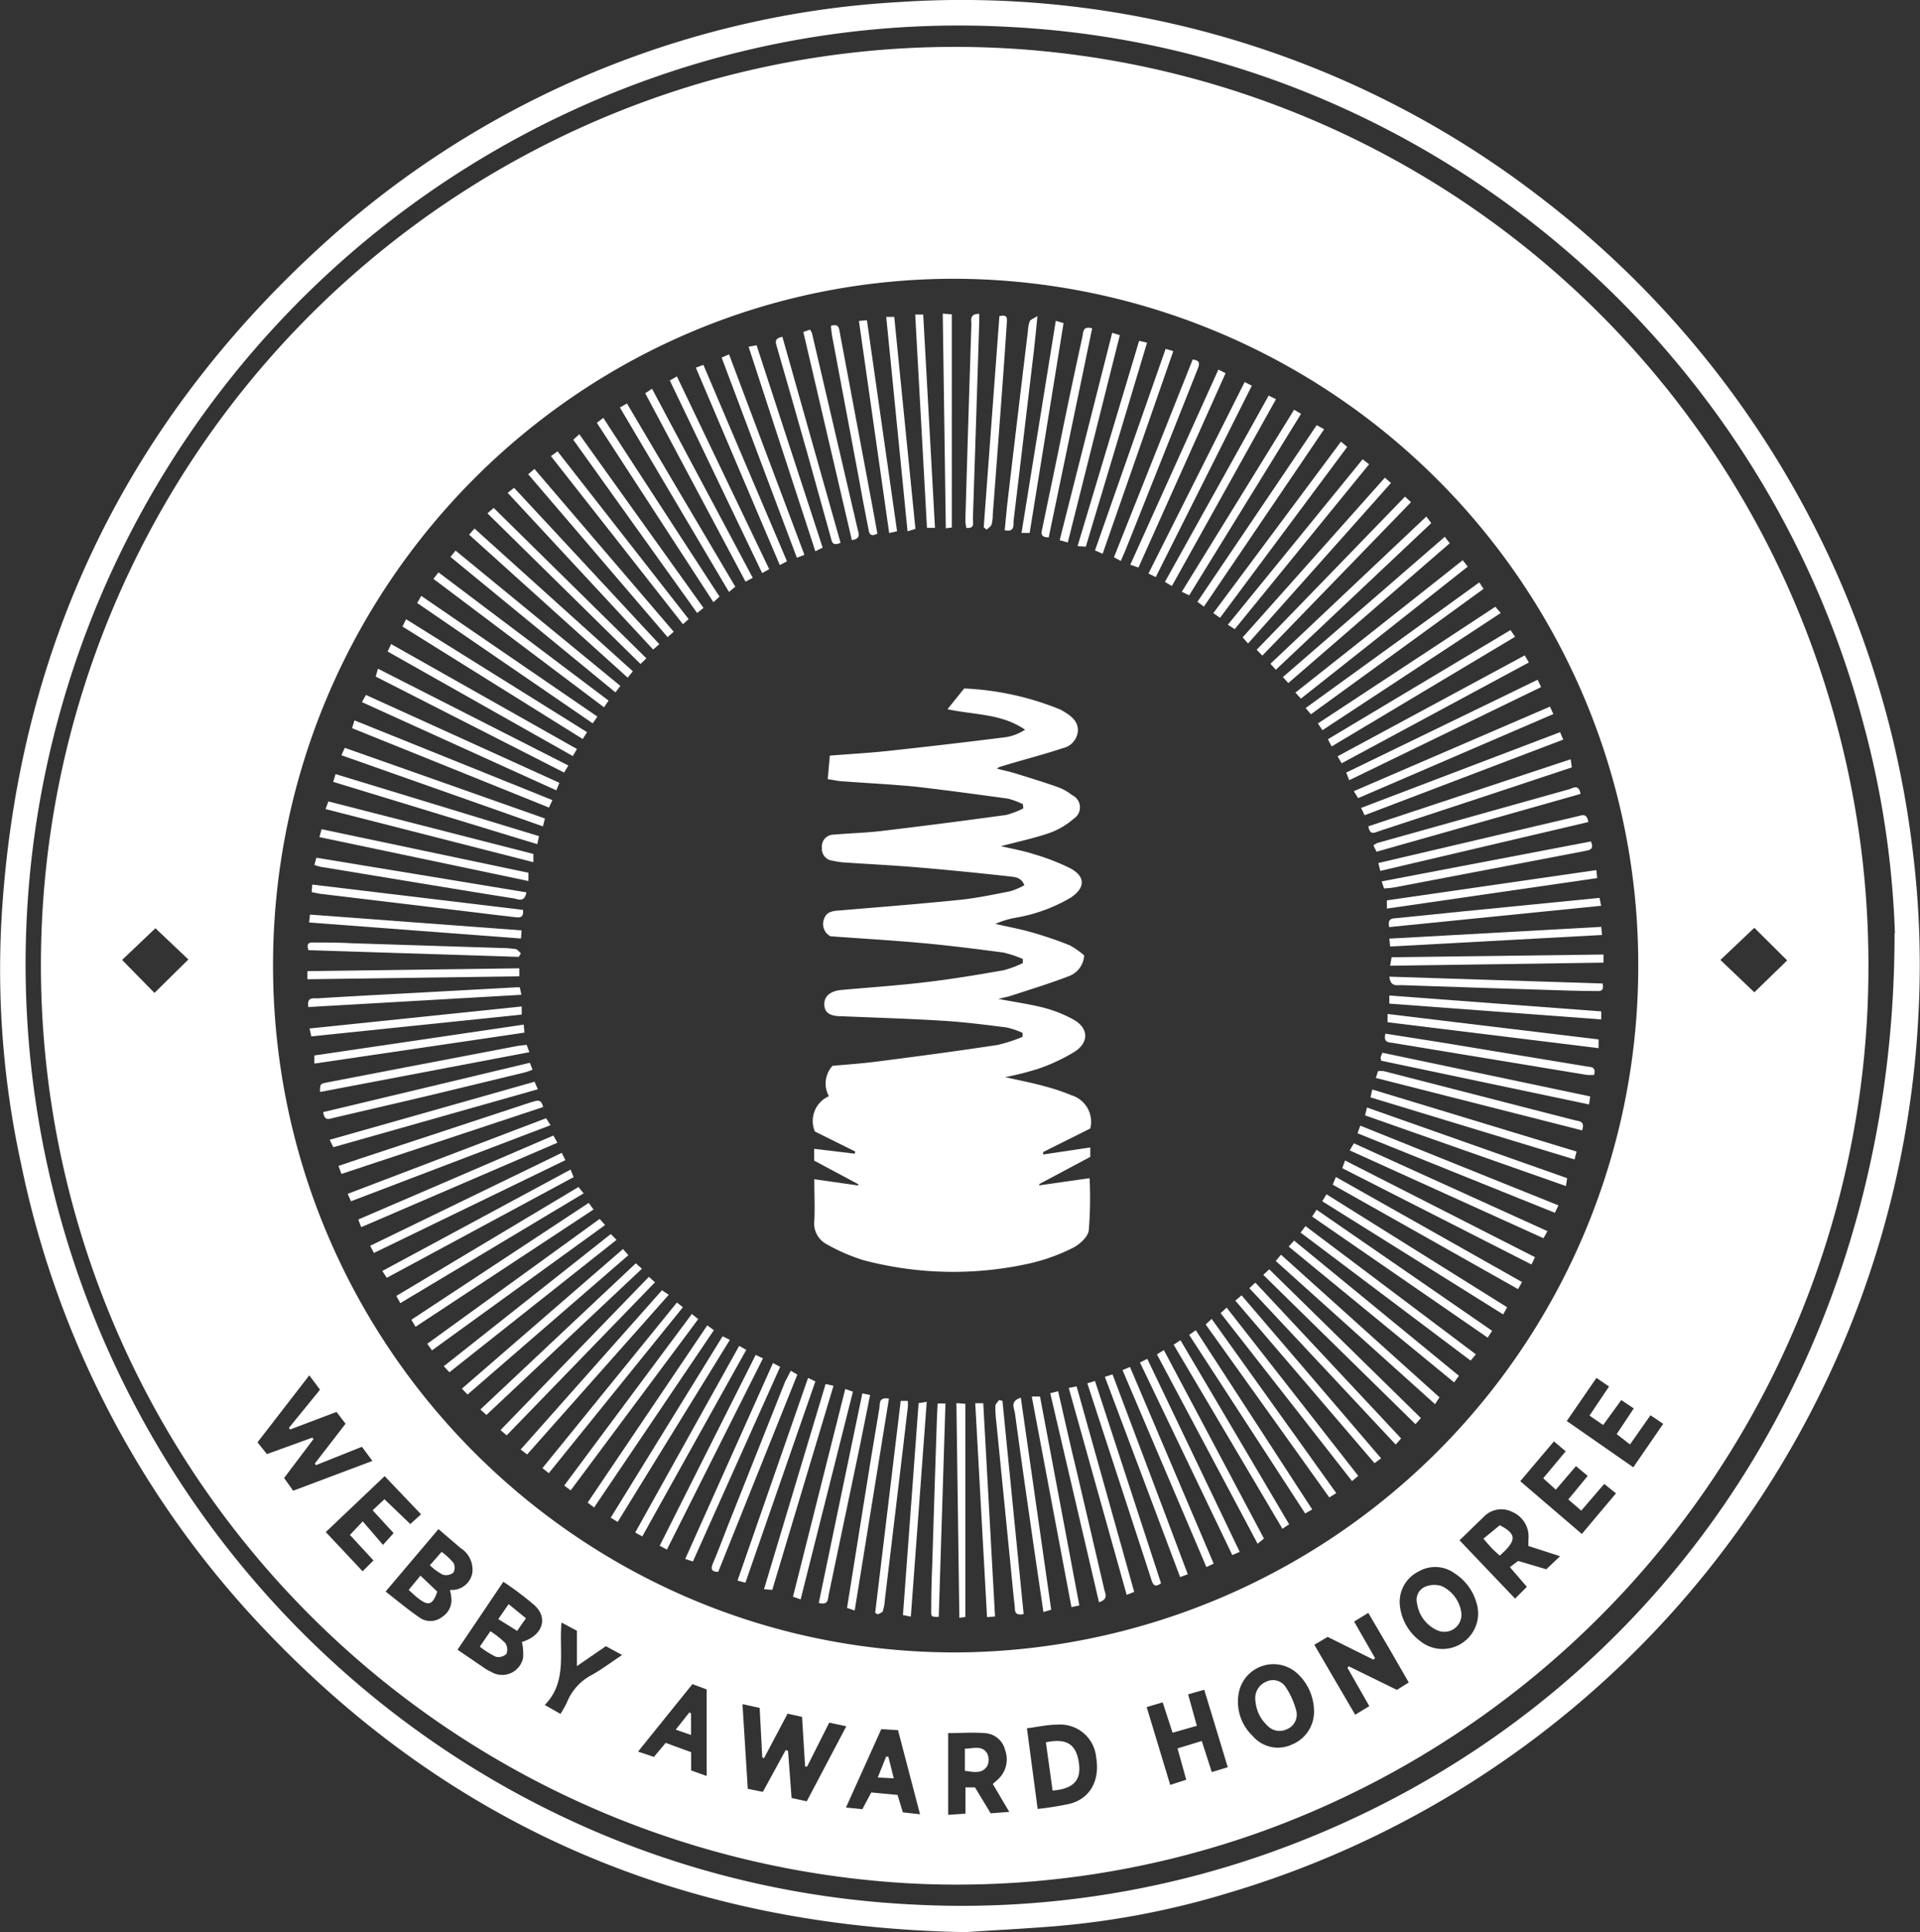 <svg xmlns="http://www.w3.org/2000/svg" viewBox="0 0 163.07 164.06"><rect x="0" y="0" width="163.07" height="164.06" fill="#333333" stroke="none"/><defs><style>.cls-1{fill:#fff;}</style></defs><title>webby-honoree-white</title><g id="Layer_2" data-name="Layer 2"><g id="Layer_1-2" data-name="Layer 1"><path class="cls-1" d="M82,164.06c-23.69-.42-43.5-8.82-59.54-25.71A80.91,80.91,0,0,1,1.77,98.73,77.38,77.38,0,0,1,.13,78C1.45,55.43,10.4,36.39,27.07,21.08A79.6,79.6,0,0,1,63.39,2,77.77,77.77,0,0,1,76.12.19a80.43,80.43,0,0,1,55,16.79,82,82,0,0,1,31.33,55.25,78.35,78.35,0,0,1,.5,13.66,82.05,82.05,0,0,1-58.58,74.83,70.71,70.71,0,0,1-14.9,2.85C86.84,163.78,84.2,163.91,82,164.06Zm78.94-84.81a78.12,78.12,0,0,0-2.7-17.89c-8.71-32.81-37.77-57.2-72.26-59.06A78.19,78.19,0,0,0,57.9,5.79,79.81,79.81,0,0,0,4.08,99.22c7.7,34.69,37.42,60.69,73.34,62.49A78.08,78.08,0,0,0,108,157.26C140,145.79,160.92,116,160.91,79.24Z"/><path class="cls-1" d="M158.69,82a78,78,0,0,1-51.53,73.52,76.72,76.72,0,0,1-29.07,4.44A78.08,78.08,0,0,1,59.9,6.94a77.49,77.49,0,0,1,95.29,51.8A78.42,78.42,0,0,1,158.69,82Zm-19.55,0A58.23,58.23,0,0,0,81.19,23.67c-32-.07-58,26.11-58,58.31s26,58.37,58,58.33A58.23,58.23,0,0,0,139.14,82ZM68.55,150l-.17,0-.26-4.22-1.23-.27-2,3.78-.15-.07-.22-4.2-1.46-.32.45,7.19,1.28.26,1.94-3.55.2.07.3,4,1.29.28,3.36-6.37-1.45-.31ZM24.9,126.58l6.73-2.53-.89-1.2-3.91,1.56-.09-.14,2.61-3.38-.77-1-3.94,1.49-.1-.14L27.18,118l-.91-1.22-4.4,5.69.8,1,3.86-1.4.09.13-2.49,3.3Zm94.75,16.28L118,140l-1.79-3.05-1.2.74,1.78,3.11-.15.12-3.88-1.93-1.13.67,1.75,3,1.72,2.94,1.2-.73-1.86-3.26.12-.12,4.08,2Zm-80.79-2.78,2.33,1.59a3.36,3.36,0,0,0,.51.28,1.81,1.81,0,0,0,2.73-1.2,4.8,4.8,0,0,0-.1-1.33c1.71-.51,2.28-2,1.07-3.11a25.74,25.74,0,0,0-2.65-2Zm-6.11-4.94c1,.78,1.92,1.55,2.9,2.22a1.6,1.6,0,0,0,1.91-.07,1.69,1.69,0,0,0,.75-1.76c0-.15-.05-.3-.09-.53a1.77,1.77,0,0,0,1.89-1.4,2.18,2.18,0,0,0-1-2.16l-1.87-1.6Zm51.57,16.34c.21-.19.36-.31.5-.45a2.3,2.3,0,0,0,.55-2.42,1.88,1.88,0,0,0-1.75-1.45c-1-.08-2.09,0-3.09,0v6.94L82,154v-2.23l.81,0,1.33,2.2,1.58-.12Zm27.28-6.28a4.38,4.38,0,0,0-1.49-3.17,3,3,0,0,0-4.86,1.54,4,4,0,0,0,1.14,3.83,2.81,2.81,0,0,0,3.36.72A3,3,0,0,0,111.6,145.2Zm16.64-12.13.7-.53,2.39.71,1.17-1.11-2.69-.87c0-.23,0-.38,0-.54a2.27,2.27,0,0,0-1.37-2.35,2.06,2.06,0,0,0-2.48.48c-.66.61-1.28,1.25-2,1.93l4.72,4.95,1-1ZM88.13,153.6a26.33,26.33,0,0,0,2.74-.44c1.74-.46,2.56-2,2.23-3.95a3.07,3.07,0,0,0-3.28-2.77c-.83,0-1.65.19-2.6.31Zm30.75-17.46a4.3,4.3,0,0,0,1.75,3.21,3,3,0,0,0,3.6.13,3,3,0,0,0,1.16-3.42,4.36,4.36,0,0,0-1.81-2.44,2.81,2.81,0,0,0-3.12-.17A2.88,2.88,0,0,0,118.88,136.14Zm-21.49,8.81,2,6.61,1.36-.44-.74-2.66,2.06-.63.85,2.64,1.36-.41-2-6.58-1.37.39.74,2.67-2.06.59-.84-2.58Zm39.92-23.18,1.45-2.18-1.06-.71L136.16,121,135,120.2l1.66-2.47-1.07-.73-2.52,3.66,5.65,3.93,2.54-3.69-1.08-.73-1.74,2.48Zm-6.24,3.75,1.91-2.29-1-.84-2.86,3.38,5.23,4.48,2.9-3.45-1-.8-1.95,2.27-1.1-.95,1.65-2-1-.83-1.71,2Zm-96.22,3.89.91-.83-3.09-3.24-5,4.75,3.13,3.33.92-.92-2-2.17,1.09-1.15,1.72,2,.9-1-1.78-1.94,1-.94Zm40,17.41-3,6.66,1.39.14L74,152.2l2.23.21.45,1.48,1.46.16-1.87-7.14ZM58.81,143l-4.62,5.73,1.35.45,1-1.19,2.16.79v1.55l1.32.47v-7.35ZM13.12,84.31,16,81.47l-2.8-2.65-2.83,2.69Zm133-2.8L149,84.26l2.79-2.71L149,78.78ZM47.69,137.77c-.23,2.51.53,5-1.42,7l1.33.76a8.37,8.37,0,0,0,.56-1,4.51,4.51,0,0,1,2.09-2.3c.86-.48,1.66-1.09,2.59-1.7l-1.38-.75L49,141.47v-3Z"/><path class="cls-1" d="M86.88,68.29a6.14,6.14,0,0,0-1.29-.48c-2.56-.35-5.12-.7-7.7-1-2.06-.21-4.13-.3-6.19-.46-.41,0-.82-.11-1.4-.19l.18-2c1.78-.14,3.43-.23,5.06-.41q5-.54,9.92-1.16a4.19,4.19,0,0,0,1.6-.63c-2-1.38-4.28-1.24-6.59-1.74l1.42-1.76a24.36,24.36,0,0,1,8.17,1.79l.25.14c.61.38,1.23.78,1.24,1.61a1.63,1.63,0,0,1-1.29,1.53c-1.71.57-3.45,1-5.18,1.54a.72.72,0,0,0-.4.2c.54.14,1.09.25,1.62.42,1.2.37,2.4.74,3.59,1.16a4.37,4.37,0,0,1,1.17.67,1.14,1.14,0,0,1,.13,2,6.37,6.37,0,0,1-2.06,1.21c-1.31.45-2.67.74-4.12,1.12,1,.23,1.91.39,2.8.68a18.69,18.69,0,0,1,3.06,1.18c1.33.7,1.33,1.67.07,2.51a13.73,13.73,0,0,1-4.71,1.71,7.41,7.41,0,0,0-1.69.52c1,.23,2,.41,3,.69a33.57,33.57,0,0,1,3.3,1.12,6.23,6.23,0,0,1,1.24.87,2,2,0,0,1-1.39,1.79c-1.56.6-3.17,1.09-4.76,1.61-.3.1-.62.16-1.13.29,1.42.27,2.64.44,3.82.74a11,11,0,0,1,2.53,1c1.27.69,1.38,1.88.19,2.7a15.38,15.38,0,0,1-3.22,1.51,24.55,24.55,0,0,1-2.75.69c1.28.29,2.33.49,3.36.78A16.78,16.78,0,0,1,91,93a2.35,2.35,0,0,1,1.6,2.82l-4,2,0,.21,4-.6,0,.8-4.33,2.31v.11l4.27-.61a33.43,33.43,0,0,1-.07,4.45c-.08.56-.8,1.2-1.39,1.49a16.31,16.31,0,0,1-3.63,1.3A29.8,29.8,0,0,1,73.32,107a15.9,15.9,0,0,1-3.09-1.34,2,2,0,0,1-1.07-2c.06-1.15,0-2.31,0-3.53l3.73.53,0-.11-3.74-2v-1l3.44.41.05-.18-3.43-1.7a2.3,2.3,0,0,1,1.19-3,2.22,2.22,0,0,1,.31-2.58c1.22-.11,2.57-.2,3.91-.38,3.37-.43,6.73-.88,10.09-1.39a13.2,13.2,0,0,0,2.14-.69V87.7a7.09,7.09,0,0,0-1.37-.46c-1.76-.22-3.53-.45-5.3-.56-2.91-.18-5.82-.27-8.73-.39-1,0-1.43-.33-1.44-1s.47-1.14,1.44-1.23c2.42-.22,4.84-.38,7.25-.67,2.18-.26,4.35-.62,6.52-1a9.17,9.17,0,0,0,1.65-.61v-.35a9.23,9.23,0,0,0-1.66-.55c-2.27-.3-4.55-.59-6.84-.8-2.64-.24-5.29-.39-7.84-.58A1.18,1.18,0,0,1,70,78c.19-.54.64-.64,1.16-.68,3.45-.29,6.9-.56,10.34-.91,1.44-.15,2.87-.45,4.3-.73A6.55,6.55,0,0,0,87,75.17c-.26-.68-.8-.7-1.24-.75-2.6-.29-5.21-.55-7.82-.77-2.13-.18-4.26-.28-6.39-.43a7.47,7.47,0,0,1-.86-.14A1,1,0,0,1,69.81,72a1,1,0,0,1,1-1.13c1.35-.12,2.72-.15,4.06-.31q5.29-.63,10.58-1.36a6.77,6.77,0,0,0,1.46-.56Z"/><path class="cls-1" d="M107.29,108.25l.51-.47,12.88,12.63-.46.52Z"/><path class="cls-1" d="M108.35,107.07l.45-.53,13.46,12.11-.38.58Z"/><path class="cls-1" d="M59.75,51.62l-.54.43L48.69,37.34l.51-.47Z"/><path class="cls-1" d="M44.77,123.5l-.55-.42,12-13.52.58.38Z"/><path class="cls-1" d="M107.21,55.67l-.48-.5,12.6-13,.51.47Z"/><path class="cls-1" d="M106.11,109.38l.51-.47L119,122.14l-.46.52Z"/><path class="cls-1" d="M113.49,126.78l-.59.37L102.4,112.46l.51-.47Z"/><path class="cls-1" d="M113.89,37.5l.53.45-10.8,14.51-.57-.4Z"/><path class="cls-1" d="M105.71,32.44l.61.31L98.16,49l-.62-.3Z"/><path class="cls-1" d="M125.35,115l-.45.53-14.44-10.87.42-.55Z"/><path class="cls-1" d="M109.42,58l-.46-.51,13.75-11.91.42.55Z"/><path class="cls-1" d="M36.81,49.15l.43-.55L51.69,59.49l-.39.57Z"/><path class="cls-1" d="M50.74,60.85l-.4.57L35.43,51.2l.35-.6Z"/><path class="cls-1" d="M75.27,26.91l.68,0,1.8,18-.67.2Z"/><path class="cls-1" d="M95.19,47.63l-.58-.31,6.69-16.8c.71.1.56.45.41.84-.6,1.5-1.2,3-1.79,4.5L95.58,46.74C95.47,47,95.35,47.26,95.19,47.63Z"/><path class="cls-1" d="M55.11,108.42l.52.46-12.6,13-.52-.45Z"/><path class="cls-1" d="M104.92,110.44l.53-.45,11.85,13.84-.56.41Z"/><path class="cls-1" d="M99,29.62l.65.2-6,17.2L93,46.74Z"/><path class="cls-1" d="M38.26,47.29l.43-.54,14,11.49-.42.55Z"/><path class="cls-1" d="M108.36,56.87l-.46-.51,13.24-12.5.42.56Z"/><path class="cls-1" d="M56,54.7l-.53.45L43.12,41.85l.54-.43Z"/><path class="cls-1" d="M57.22,53.64l-.52.46L44.86,40.27l.53-.45Z"/><path class="cls-1" d="M35.29,112.66l-.35-.6L50,102.14l.41.56Z"/><path class="cls-1" d="M67.16,116.39l.56.33L61,133.47c-.6,0-.64-.28-.46-.7.43-1,.84-2.1,1.25-3.15l4.9-12.32C66.86,117,67,116.72,67.16,116.39Z"/><path class="cls-1" d="M109.45,105.85l.46-.51,14,11.48-.41.56Z"/><path class="cls-1" d="M54.55,130.46l-.6-.33,8.83-15.85.6.34Z"/><path class="cls-1" d="M126.73,113l-.38.58L111.44,103.3l.38-.58Z"/><path class="cls-1" d="M36.69,114.66l-.4-.56L50.93,103.5l.46.52Z"/><path class="cls-1" d="M41.31,120.15l-.51-.47L54,107.27l.52.46Z"/><path class="cls-1" d="M48.46,99.31l.26.64L32.85,108.5l-.38-.58Z"/><path class="cls-1" d="M118.19,81.28l18-.23v.69L118.07,82Z"/><path class="cls-1" d="M39.71,118.41l-.48-.5,13.68-11.85.46.52Z"/><path class="cls-1" d="M27.13,71.08l.18-.67,17.57,3.7v.7Z"/><path class="cls-1" d="M51.88,104.78l.48.5L38.17,116.52l-.48-.51Z"/><path class="cls-1" d="M103.48,31.38l.61.31-7.4,16.5L96,47.95Z"/><path class="cls-1" d="M46.79,38.73l.56-.41L58.49,52.57,58,53Z"/><path class="cls-1" d="M115.73,39l.55.42-11.41,14-.59-.37Z"/><path class="cls-1" d="M117.62,40.56l.52.45L106,54.64l-.46-.52Z"/><path class="cls-1" d="M54.9,55.9l-.5.48-13-12.79.53-.46Z"/><path class="cls-1" d="M124.23,47.57l.43.54L110.49,59.32l-.47-.51Z"/><path class="cls-1" d="M112.32,62l-.39-.57L127,51.52l.46.53Z"/><path class="cls-1" d="M93,117.26l5.61,17.18c-.45.33-.66.21-.8-.24-.35-1.11-.72-2.21-1.08-3.32l-4.38-13.42Z"/><path class="cls-1" d="M49,63.6l-.35.6L32.92,55.32l.3-.63Z"/><path class="cls-1" d="M48.27,65l-.36.6-16-8.15.19-.67Z"/><path class="cls-1" d="M101,113.35l.56-.4,9.89,15.22-.6.34Z"/><path class="cls-1" d="M70.12,117.52l.67.15L65.59,135l-.7-.06Z"/><path class="cls-1" d="M90.77,117.85l.67-.13,4.89,17.45-.64.25Z"/><path class="cls-1" d="M57.49,110.6,58,111,46.61,125.09l-.54-.43Z"/><path class="cls-1" d="M133.9,97.78l-.17.67L116.4,93.18l.15-.67Z"/><path class="cls-1" d="M34,110.65l-.34-.61,15.47-9.25.44.54Z"/><path class="cls-1" d="M68.63,117l.62.3-5.94,17.09-.67-.18Z"/><path class="cls-1" d="M96.75,28.94l.67.16-5.2,17.32-.7-.05Z"/><path class="cls-1" d="M113.46,99.94l15.81,8.92-.34.6-15.74-8.87Z"/><path class="cls-1" d="M30.68,104.2l-.25-.65L47,96.42l.34.61Z"/><path class="cls-1" d="M114.63,97.68l.36-.6,16.44,7.46-.34.6Z"/><path class="cls-1" d="M65.65,115.74l.61.32-7.41,16.53-.65-.22Z"/><path class="cls-1" d="M105.29,131.77l-.63.27-7.84-16.35.62-.31Z"/><path class="cls-1" d="M59.1,31.22l.64-.24,7.1,16.68-.61.32Z"/><path class="cls-1" d="M115.36,125.32l-.53.44L103.67,111.5l.51-.47Z"/><path class="cls-1" d="M117.55,75.44l-.2-.6,17.77-3.39c.29.68-.11.73-.51.81l-6.85,1.31-9.33,1.78C118.16,75.4,117.87,75.41,117.55,75.44Z"/><path class="cls-1" d="M46.92,67.94l-.3.63L29.9,61.83l.21-.66Z"/><path class="cls-1" d="M113.95,64.81l-.35-.59,15.9-8.57.35.6Z"/><path class="cls-1" d="M113.1,63.38l-.32-.61,15.51-9.27.39.57Z"/><path class="cls-1" d="M49.86,62.17l-.37.58L34.18,53.2l.31-.62Z"/><path class="cls-1" d="M52.46,129.23l-.59-.36,9.5-15.4.62.3Z"/><path class="cls-1" d="M53.75,57l-.44.54L39.84,45.4l.46-.52Z"/><path class="cls-1" d="M109.49,129.43l-.57.38-9.24-15.63.58-.38Z"/><path class="cls-1" d="M50.69,35.9l.55-.42,9.87,15.18-.52.47Z"/><path class="cls-1" d="M109.91,34.79l.59.35L101,50.55l-.63-.3Z"/><path class="cls-1" d="M52.65,34.6l.6-.34,9.2,15.56-.54.44Z"/><path class="cls-1" d="M99.53,49.76l-.59-.35,8.81-15.82.62.31Z"/><path class="cls-1" d="M60.07,112.54l.56.41L50.46,128l-.55-.41Z"/><path class="cls-1" d="M98.26,115l.59-.36,8.5,16-.54.44Z"/><path class="cls-1" d="M91.67,136.32l-.67.14-3.37-17.88h.7Z"/><path class="cls-1" d="M58.76,111.57l.54.44L48.47,126.55l-.55-.41Z"/><path class="cls-1" d="M30.74,59.62l.34-.61,16.43,7.46-.26.64Z"/><path class="cls-1" d="M131.64,60l.29.63-16.58,7.14-.37-.59Z"/><path class="cls-1" d="M114.59,66.25l-.25-.65,16.25-7.88.3.62Z"/><path class="cls-1" d="M29,64.13l.28-.63,17,6-.17.67Z"/><path class="cls-1" d="M125.64,49.45,126,50,111.34,60.65l-.45-.53Z"/><path class="cls-1" d="M27.65,68.7l.24-.65L45.3,72.51l0,.7Z"/><path class="cls-1" d="M117.23,73.95l-.16-.67,7-1.64L134,69.31c.37-.09.77-.3.9.49Z"/><path class="cls-1" d="M63.93,49.06l-.61.33-8.52-16,.58-.38Z"/><path class="cls-1" d="M135.85,76.24l.14.67-18,1.81c-.18-.81.35-.73.72-.77l5.41-.55Z"/><path class="cls-1" d="M56.89,32.31l.6-.35,7.84,16.37-.6.33Z"/><path class="cls-1" d="M118.07,80.37,118,79.7l18-1,.06.69Z"/><path class="cls-1" d="M68.32,47.11l-.64.25-6.39-17,.63-.27Z"/><path class="cls-1" d="M26.19,85.51c-.15-.9.44-.72.79-.74,2.35-.15,4.71-.27,7.07-.4l9.68-.53a4.14,4.14,0,0,1,.42,0l.13.63Z"/><path class="cls-1" d="M117.85,86.8V86.1l17.92,2.16V89Z"/><path class="cls-1" d="M92.76,27.88,89.07,45.63c-.79,0-.61-.44-.53-.83q.65-3.13,1.3-6.25,1-5,2.1-10C92,28.15,92,27.66,92.76,27.88Z"/><path class="cls-1" d="M133,100.71l-17.06-6,.16-.67,17,6Z"/><path class="cls-1" d="M80.07,26.63l.77.06V44.79l-.51.07Z"/><path class="cls-1" d="M63.58,29.44l.68-.12L69.87,46.5l-.62.31Z"/><path class="cls-1" d="M103.08,132.77l-.62.29-7.12-16.72.63-.27Z"/><path class="cls-1" d="M71.39,46.09c-.71.31-.74-.11-.83-.45l-2-7.18Q67.3,34,66,29.51c-.11-.38-.31-.76.45-.91Z"/><path class="cls-1" d="M100.88,133.67l-.65.24-6.39-17,.65-.21Z"/><path class="cls-1" d="M72.35,45.86,68.23,28.19l.56-.2a1.28,1.28,0,0,1,.17.29q1.94,8.3,3.87,16.61C72.91,45.24,73.18,45.75,72.35,45.86Z"/><path class="cls-1" d="M112.46,36.45,102.25,51.51l-.55-.41,10.13-15Z"/><path class="cls-1" d="M71.79,117.94l.65.23L68,135.81l-.65-.23Z"/><path class="cls-1" d="M89.2,118.3l.67-.17c.52,2.25,1,4.45,1.54,6.65.79,3.4,1.6,6.79,2.38,10.19.08.35.37.82-.45,1.08Z"/><path class="cls-1" d="M81.23,119.14l.76.06v18.1l-.51.07Z"/><path class="cls-1" d="M115.9,69.22l-.3-.62,16.9-6.43.27.63Z"/><path class="cls-1" d="M28.3,66.39l.2-.66L45.78,71l-.15.68Z"/><path class="cls-1" d="M47.71,97.89l.31.62-16.26,7.88-.32-.61Z"/><path class="cls-1" d="M44.3,79l-.05.69-18-1.36.08-.67Z"/><path class="cls-1" d="M130.37,106.75l-.3.62L114,99.19l.24-.65Z"/><path class="cls-1" d="M132.36,102.35l-.3.63L115.3,96.23l.23-.65Z"/><path class="cls-1" d="M29.81,102l-.28-.63,16.85-6.42.38.59Z"/><path class="cls-1" d="M44.31,85.46v.69L26.44,88l-.15-.67Z"/><path class="cls-1" d="M76.5,118.95h.6a3.18,3.18,0,0,1,0,.56q-.4,3.42-.81,6.83-.56,4.71-1.13,9.43a4.43,4.43,0,0,1-.17,1c0,.14-.28.21-.43.31l-.23-.13Z"/><path class="cls-1" d="M83.55,44.77l1.33-17.92c.71-.19.66.21.63.57q-.12,1.84-.25,3.68-.46,6.29-.94,12.57a3.54,3.54,0,0,1-.1.86c-.06.17-.27.29-.42.44Z"/><path class="cls-1" d="M28.31,97.41,28,96.78l17.4-4.93.28.64Z"/><path class="cls-1" d="M112.3,102l.36-.59L128,111l-.33.61Z"/><path class="cls-1" d="M90.69,46.06,90,45.87l4.46-17.61.65.2Z"/><path class="cls-1" d="M116.85,91.53l.19-.58a2.76,2.76,0,0,1,.48,0l16.22,4.17c.37.09.91.06.63.86Z"/><path class="cls-1" d="M26.7,90.31v-.69L44.48,87l.06.68Z"/><path class="cls-1" d="M118,85.22v-.69l18,1.35v.68Z"/><path class="cls-1" d="M26.11,83.15v-.69l18-.24,0,.68Z"/><path class="cls-1" d="M82.83,119.15h.68l1,18.11-.68.05Z"/><path class="cls-1" d="M26.7,73.44l.17-.61,17.84,2.94c-.17.91-.73.57-1.09.51-2.33-.36-4.65-.75-7-1.13l-9.46-1.56A4.5,4.5,0,0,1,26.7,73.44Z"/><path class="cls-1" d="M133.4,64.47l.1.69-7.29,2.42-9.11,3c-.35.12-.76.38-.88-.42Z"/><path class="cls-1" d="M77.36,137.27l-.67-.13,1.33-18,.69-.11Z"/><path class="cls-1" d="M86.94,137.05c-.85.18-.72-.36-.76-.69-.16-1.38-.28-2.76-.42-4.14q-.57-5.73-1.14-11.47a9.69,9.69,0,0,1-.08-1.35c0-.18.2-.35.31-.52l.29.07Z"/><path class="cls-1" d="M26.47,75.75l.05-.64,17.9,2.15c.08.75-.36.65-.72.61-1.12-.12-2.24-.26-3.37-.4l-13-1.56C27.09,75.89,26.84,75.82,26.47,75.75Z"/><path class="cls-1" d="M117.79,77.15v-.7l17.79-2.57.07.68Z"/><path class="cls-1" d="M134.24,67.41l-17.33,4.91-.26-.54a1.79,1.79,0,0,1,.36-.21L133.33,67C133.69,66.85,134.1,66.63,134.24,67.41Z"/><path class="cls-1" d="M89.67,27.24l.66.2L87.45,45.25h-.69Z"/><path class="cls-1" d="M88.11,26.84C88,28,87.9,29,87.79,29.95q-.85,7.16-1.71,14.32c0,.37.07.93-.75.75.09-.86.16-1.71.26-2.56q.85-7.21,1.72-14.42a2.52,2.52,0,0,1,.15-.76C87.52,27.14,87.74,27.07,88.11,26.84Z"/><path class="cls-1" d="M118,82.93l18.11.58c.16.7-.24.65-.59.64-1.42,0-2.84-.06-4.27-.1q-6.11-.19-12.21-.4C118.66,83.64,118.1,83.83,118,82.93Z"/><path class="cls-1" d="M117.67,87.77l4.34.68,12.72,2.1c.36.06.85,0,.66.72a3.82,3.82,0,0,1-.62,0l-16.45-2.71C118,88.5,117.46,88.56,117.67,87.77Z"/><path class="cls-1" d="M44.73,88.72l.23.62L27.18,92.72c0-.69,0-.69.6-.81l6.75-1.3,9.32-1.78C44.1,88.78,44.36,88.76,44.73,88.72Z"/><path class="cls-1" d="M135.06,93.1l-.1.68-17.64-3.71a.89.89,0,0,1-.06-.29,2.24,2.24,0,0,1,.16-.39Z"/><path class="cls-1" d="M45,90.24l.23.59a6.44,6.44,0,0,1-.62.22l-8.28,2-8,1.87c-.38.09-.78.29-.88-.49Z"/><path class="cls-1" d="M46.13,94,29,99.68,28.75,99l1.86-.63,14.53-4.79C45.51,93.51,45.95,93.19,46.13,94Z"/><path class="cls-1" d="M73.24,118.32l.66.13c-.29,1.43-.56,2.81-.84,4.19q-1.33,6.39-2.68,12.78c-.08.38,0,.89-.84.69Z"/><path class="cls-1" d="M79.41,44.82h-.68l-1-18.11.68,0Z"/><path class="cls-1" d="M83.17,26.65c0,.27,0,.46,0,.64q-.26,8.38-.54,16.76c0,.31.19.86-.56.77a4.08,4.08,0,0,1-.08-.63q.24-8.28.51-16.57C82.53,27.27,82.27,26.64,83.17,26.65Z"/><path class="cls-1" d="M56.64,131.58l-.61-.33,8.15-16.2.62.29Z"/><path class="cls-1" d="M70.57,27.67c.67-.22.69.19.75.54l2.34,12.46q.44,2.32.86,4.64c-.71.37-.71-.16-.78-.49-.29-1.42-.55-2.85-.81-4.28q-1.13-6-2.27-12.08C70.62,28.22,70.61,28,70.57,27.67Z"/><path class="cls-1" d="M79.64,119.17l.66,0-.57,18.12c-.63,0-.65,0-.64-.51q0-2,.09-4,.18-6,.38-11.92C79.57,120.29,79.61,119.75,79.64,119.17Z"/><path class="cls-1" d="M72.59,136.75l-.65-.22c.47-2.95.93-5.85,1.4-8.75.44-2.74.88-5.49,1.35-8.23.06-.33-.1-.95.81-.79Z"/><path class="cls-1" d="M72.95,27.25l.68-.06,2.56,17.92-.67.15Z"/><path class="cls-1" d="M44.06,81.25,26.2,80.68c-.23-.67.15-.66.52-.65,1,0,2.07,0,3.1.06l12.59.4a10.32,10.32,0,0,1,1.35.09c.17,0,.32.24.48.36Z"/><path class="cls-1" d="M88.62,136.88c-.26-1.78-.51-3.43-.75-5.09-.57-3.93-1.14-7.87-1.67-11.81-.06-.41-.45-1,.5-1.3l2.58,18Z"/><path class="cls-1" d="M40.75,139.82l.9-1.31a7.47,7.47,0,0,1,1.26,1,1,1,0,0,1,.1.93,1,1,0,0,1-.89.24A7.59,7.59,0,0,1,40.75,139.82Z"/><path class="cls-1" d="M43.92,138.48l-1.6-1,.88-1.27,1.47,1.2Z"/><path class="cls-1" d="M34.71,135l1-1.21,1.43,1.36c-.37,1.09-.73,1.22-1.48.67C35.38,135.63,35.1,135.36,34.71,135Z"/><path class="cls-1" d="M36.51,132.91l1-1.14a6,6,0,0,1,1,.93.87.87,0,0,1,0,.83,1,1,0,0,1-.9.18A5,5,0,0,1,36.51,132.91Z"/><path class="cls-1" d="M81.95,150.36v-1.88c.7,0,1.44-.32,1.89.4a1.23,1.23,0,0,1,0,1.09C83.39,150.65,82.67,150.46,81.95,150.36Z"/><path class="cls-1" d="M106.63,144.45a1.52,1.52,0,0,1,.92-1.66,1.29,1.29,0,0,1,1.64.45,6.64,6.64,0,0,1,.92,2.08,1.34,1.34,0,0,1-.81,1.51,1.42,1.42,0,0,1-1.69-.34A3.15,3.15,0,0,1,106.63,144.45Z"/><path class="cls-1" d="M127.38,129.51c1.47.76,1.44,1.3,0,2.58-.22-.2-.46-.4-.67-.62s-.42-.48-.72-.82Z"/><path class="cls-1" d="M88.83,147.94c1.8-.37,2.59.17,2.81,1.8.2,1.43-.48,2.16-2.24,2.3Z"/><path class="cls-1" d="M124.12,137a1.45,1.45,0,0,1-2,1.45,2.93,2.93,0,0,1-1.76-2.28,1.21,1.21,0,0,1,.62-1.41,2.05,2.05,0,0,1,1.45-.09A2.92,2.92,0,0,1,124.12,137Z"/><path class="cls-1" d="M75.91,151l-1.36-.07.71-1.77h.19Z"/><path class="cls-1" d="M58.69,145.49v1.83l-1.3-.45,1.16-1.47Z"/></g></g></svg>